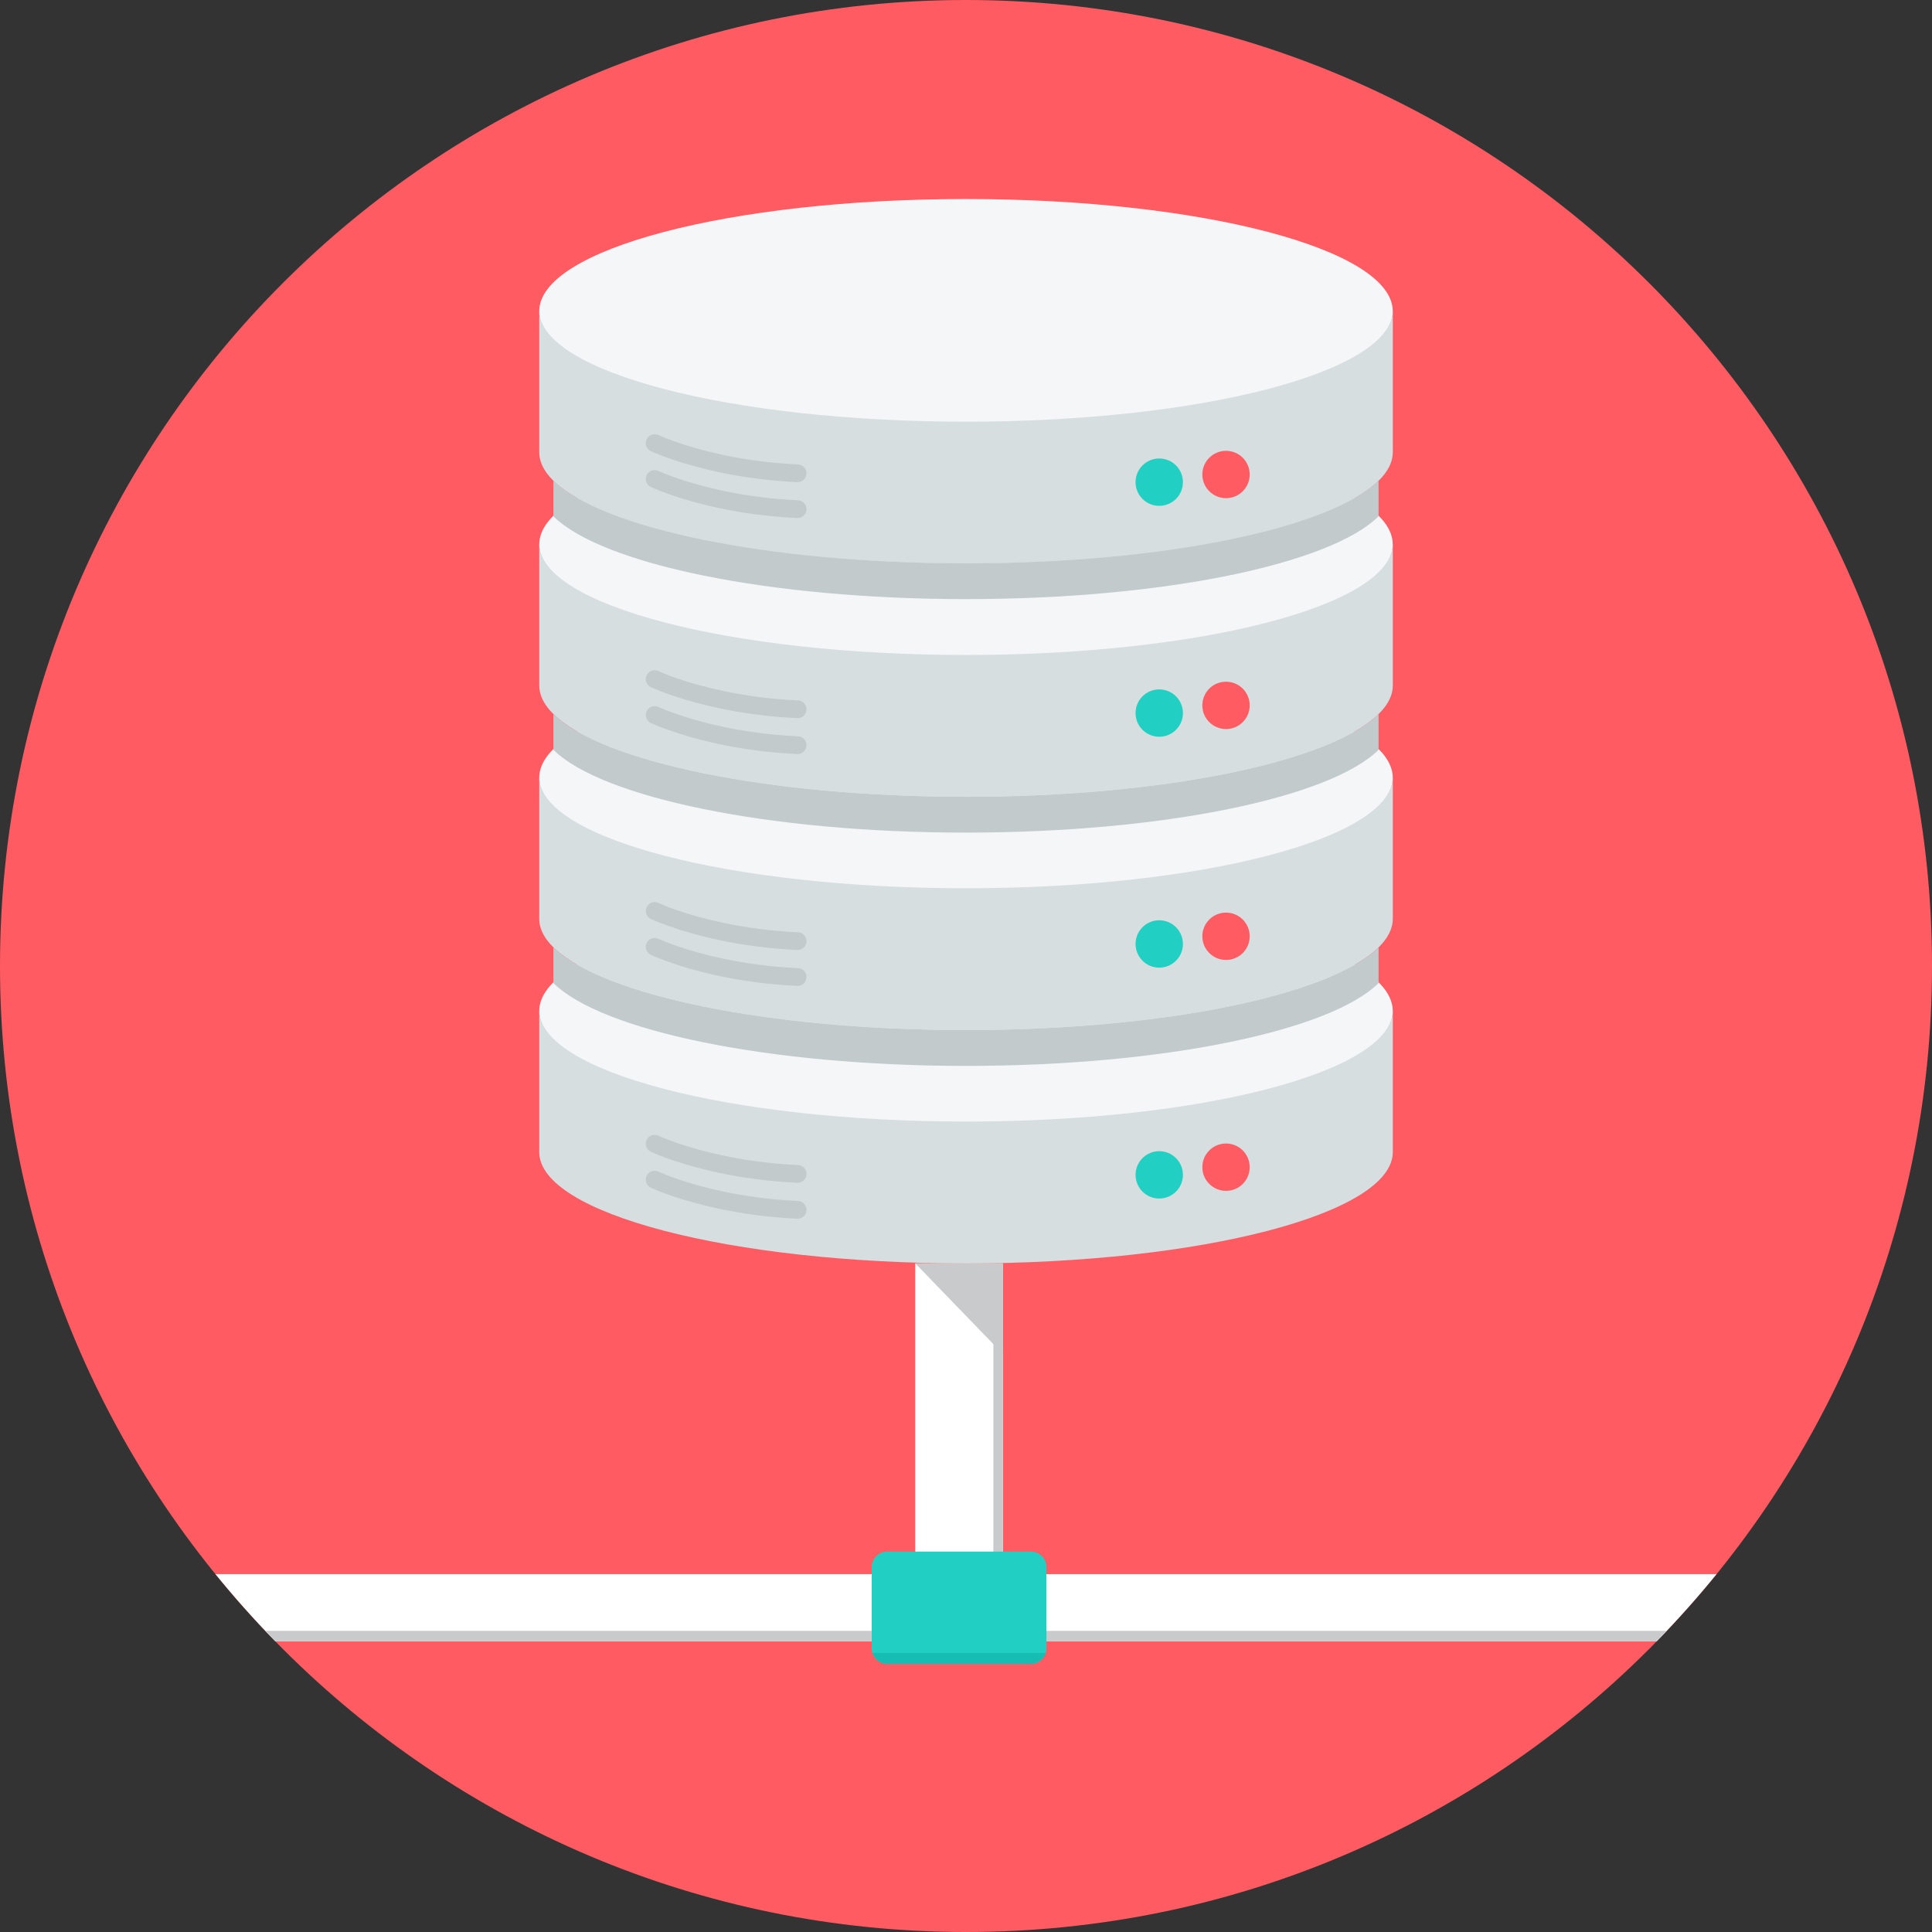 <svg width="64" height="64" viewBox="0 0 64 64" fill="none" xmlns="http://www.w3.org/2000/svg">
<rect x="0" y="0" width="64" height="64" fill="#333333" stroke="none"/>
<path d="M32 64C49.673 64 64 49.673 64 32C64 14.327 49.673 0 32 0C14.327 0 0 14.327 0 32C0 49.673 14.327 64 32 64Z" fill="#FF5B62"/>
<path d="M32 37.211C39.808 37.211 46.137 35.546 46.137 33.493C46.137 31.44 39.808 29.776 32 29.776C24.192 29.776 17.863 31.44 17.863 33.493C17.863 35.546 24.192 37.211 32 37.211Z" fill="#F4F6F7"/>
<path d="M46.138 33.465V38.163C46.138 40.2 39.808 41.852 32 41.852C24.192 41.852 17.863 40.2 17.863 38.163V33.465C17.863 35.502 24.192 37.153 32 37.153C39.808 37.153 46.138 35.502 46.138 33.465Z" fill="#D7DEE0"/>
<path d="M32 29.484C39.808 29.484 46.137 27.819 46.137 25.766C46.137 23.713 39.808 22.049 32 22.049C24.192 22.049 17.863 23.713 17.863 25.766C17.863 27.819 24.192 29.484 32 29.484Z" fill="#F4F6F7"/>
<path d="M46.138 25.737V30.435C46.138 32.472 39.808 34.123 32 34.123C24.192 34.123 17.863 32.472 17.863 30.435V25.737C17.863 27.774 24.192 29.425 32 29.425C39.808 29.425 46.138 27.774 46.138 25.737Z" fill="#D7DEE0"/>
<path d="M32 21.755C39.808 21.755 46.137 20.09 46.137 18.037C46.137 15.984 39.808 14.32 32 14.32C24.192 14.32 17.863 15.984 17.863 18.037C17.863 20.09 24.192 21.755 32 21.755Z" fill="#F4F6F7"/>
<path d="M46.138 18.008V22.707C46.138 24.744 39.808 26.395 32 26.395C24.192 26.395 17.863 24.744 17.863 22.707V18.008C17.863 20.045 24.192 21.697 32 21.697C39.808 21.697 46.138 20.046 46.138 18.008Z" fill="#D7DEE0"/>
<path d="M32 14.028C39.808 14.028 46.137 12.363 46.137 10.31C46.137 8.257 39.808 6.593 32 6.593C24.192 6.593 17.863 8.257 17.863 10.31C17.863 12.363 24.192 14.028 32 14.028Z" fill="#F4F6F7"/>
<path d="M46.138 10.28V14.979C46.138 17.016 39.808 18.667 32 18.667C24.192 18.667 17.863 17.016 17.863 14.979V10.28C17.863 12.317 24.192 13.969 32 13.969C39.808 13.969 46.138 12.318 46.138 10.28Z" fill="#D7DEE0"/>
<path d="M45.667 15.919V17.104C44.066 18.683 38.554 19.846 32 19.846C25.446 19.846 19.934 18.683 18.333 17.104V15.919C19.934 17.497 25.446 18.661 32 18.661C38.554 18.661 44.066 17.497 45.667 15.919Z" fill="#C2CACC"/>
<path d="M45.667 23.653V24.839C44.066 26.417 38.554 27.581 32 27.581C25.446 27.581 19.934 26.417 18.333 24.839V23.653C19.934 25.232 25.446 26.395 32 26.395C38.554 26.395 44.066 25.232 45.667 23.653Z" fill="#C2CACC"/>
<path d="M45.667 31.381V32.567C44.066 34.145 38.554 35.309 32 35.309C25.446 35.309 19.934 34.145 18.333 32.567V31.381C19.934 32.96 25.446 34.123 32 34.123C38.554 34.123 44.066 32.96 45.667 31.381Z" fill="#C2CACC"/>
<path d="M40.613 16.503C41.047 16.503 41.398 16.151 41.398 15.718C41.398 15.285 41.047 14.934 40.613 14.934C40.18 14.934 39.829 15.285 39.829 15.718C39.829 16.151 40.18 16.503 40.613 16.503Z" fill="#FF5B62"/>
<path d="M38.401 16.757C38.835 16.757 39.186 16.406 39.186 15.973C39.186 15.539 38.835 15.188 38.401 15.188C37.968 15.188 37.617 15.539 37.617 15.973C37.617 16.406 37.968 16.757 38.401 16.757Z" fill="#21D0C3"/>
<path d="M40.613 24.151C41.047 24.151 41.398 23.8 41.398 23.367C41.398 22.933 41.047 22.582 40.613 22.582C40.18 22.582 39.829 22.933 39.829 23.367C39.829 23.8 40.18 24.151 40.613 24.151Z" fill="#FF5B62"/>
<path d="M38.401 24.406C38.835 24.406 39.186 24.055 39.186 23.622C39.186 23.188 38.835 22.837 38.401 22.837C37.968 22.837 37.617 23.188 37.617 23.622C37.617 24.055 37.968 24.406 38.401 24.406Z" fill="#21D0C3"/>
<path d="M40.613 31.8C41.047 31.8 41.398 31.449 41.398 31.016C41.398 30.582 41.047 30.231 40.613 30.231C40.18 30.231 39.829 30.582 39.829 31.016C39.829 31.449 40.18 31.8 40.613 31.8Z" fill="#FF5B62"/>
<path d="M38.401 32.055C38.835 32.055 39.186 31.703 39.186 31.27C39.186 30.837 38.835 30.485 38.401 30.485C37.968 30.485 37.617 30.837 37.617 31.27C37.617 31.703 37.968 32.055 38.401 32.055Z" fill="#21D0C3"/>
<path d="M40.613 39.449C41.047 39.449 41.398 39.098 41.398 38.664C41.398 38.231 41.047 37.88 40.613 37.88C40.18 37.88 39.829 38.231 39.829 38.664C39.829 39.098 40.18 39.449 40.613 39.449Z" fill="#FF5B62"/>
<path d="M38.401 39.703C38.835 39.703 39.186 39.352 39.186 38.919C39.186 38.486 38.835 38.134 38.401 38.134C37.968 38.134 37.617 38.486 37.617 38.919C37.617 39.352 37.968 39.703 38.401 39.703Z" fill="#21D0C3"/>
<path d="M21.563 16.134C21.415 16.066 21.351 15.891 21.419 15.744C21.487 15.596 21.662 15.532 21.809 15.6C21.991 15.684 22.754 16.005 23.96 16.26C24.652 16.406 25.486 16.53 26.436 16.573C26.598 16.58 26.723 16.718 26.716 16.88C26.709 17.041 26.572 17.167 26.41 17.16C25.423 17.115 24.557 16.987 23.84 16.835C22.572 16.568 21.758 16.224 21.563 16.134V16.134Z" fill="#C2CACC"/>
<path d="M21.563 14.946C21.415 14.878 21.351 14.703 21.419 14.555C21.487 14.408 21.662 14.343 21.809 14.411C21.991 14.496 22.754 14.817 23.96 15.072C24.652 15.218 25.486 15.341 26.436 15.385C26.598 15.392 26.723 15.529 26.716 15.691C26.709 15.853 26.572 15.979 26.41 15.972C25.423 15.926 24.557 15.798 23.84 15.647C22.572 15.379 21.758 15.036 21.563 14.946V14.946Z" fill="#C2CACC"/>
<path d="M21.563 23.952C21.415 23.884 21.351 23.709 21.419 23.562C21.487 23.414 21.662 23.35 21.809 23.418C21.991 23.502 22.754 23.823 23.96 24.078C24.652 24.224 25.486 24.348 26.436 24.391C26.598 24.398 26.723 24.535 26.716 24.697C26.709 24.859 26.572 24.985 26.41 24.978C25.423 24.933 24.557 24.805 23.84 24.653C22.572 24.386 21.758 24.042 21.563 23.952V23.952Z" fill="#C2CACC"/>
<path d="M21.563 22.763C21.415 22.696 21.351 22.521 21.419 22.373C21.487 22.226 21.662 22.161 21.809 22.229C21.991 22.314 22.754 22.635 23.96 22.889C24.652 23.036 25.486 23.159 26.436 23.203C26.598 23.21 26.723 23.347 26.716 23.509C26.709 23.671 26.572 23.797 26.41 23.79C25.423 23.744 24.557 23.616 23.84 23.465C22.572 23.197 21.758 22.854 21.563 22.764V22.763Z" fill="#C2CACC"/>
<path d="M21.563 31.632C21.415 31.564 21.351 31.389 21.419 31.242C21.487 31.094 21.662 31.03 21.809 31.098C21.991 31.182 22.754 31.503 23.96 31.758C24.652 31.904 25.486 32.028 26.436 32.072C26.598 32.078 26.723 32.216 26.716 32.378C26.71 32.54 26.572 32.665 26.41 32.658C25.423 32.613 24.557 32.485 23.84 32.334C22.572 32.066 21.758 31.723 21.563 31.632V31.632Z" fill="#C2CACC"/>
<path d="M21.563 30.444C21.415 30.376 21.351 30.201 21.419 30.053C21.487 29.906 21.662 29.841 21.809 29.91C21.991 29.994 22.754 30.315 23.96 30.57C24.652 30.716 25.486 30.839 26.436 30.883C26.598 30.89 26.723 31.027 26.716 31.189C26.71 31.351 26.572 31.477 26.41 31.47C25.423 31.424 24.557 31.296 23.84 31.145C22.572 30.877 21.758 30.534 21.563 30.444V30.444Z" fill="#C2CACC"/>
<path d="M21.563 39.344C21.415 39.277 21.351 39.102 21.419 38.954C21.487 38.807 21.662 38.742 21.809 38.81C21.991 38.895 22.754 39.216 23.96 39.471C24.652 39.617 25.486 39.74 26.436 39.784C26.598 39.791 26.723 39.928 26.716 40.09C26.71 40.252 26.572 40.378 26.41 40.371C25.423 40.325 24.557 40.197 23.84 40.046C22.572 39.778 21.758 39.435 21.563 39.345V39.344Z" fill="#C2CACC"/>
<path d="M21.563 38.155C21.415 38.087 21.351 37.912 21.419 37.765C21.487 37.617 21.662 37.553 21.809 37.621C21.991 37.705 22.754 38.026 23.96 38.281C24.652 38.427 25.486 38.551 26.436 38.594C26.598 38.601 26.723 38.739 26.716 38.901C26.71 39.062 26.572 39.188 26.41 39.181C25.423 39.136 24.557 39.008 23.84 38.856C22.572 38.589 21.758 38.245 21.563 38.155V38.155Z" fill="#C2CACC"/>
<path d="M7.138 52.145H56.862C56.236 52.916 55.575 53.657 54.881 54.367H9.119C8.425 53.658 7.764 52.916 7.138 52.145Z" fill="white"/>
<path d="M8.785 54.024H55.214C55.105 54.14 54.992 54.253 54.881 54.367H9.118C9.007 54.253 8.895 54.139 8.785 54.024Z" fill="#C8CACC"/>
<path d="M30.319 41.851H33.222V52.145H30.319V41.851Z" fill="white"/>
<path d="M30.319 41.851H33.222V44.852L30.319 41.851Z" fill="#C8CACC"/>
<path d="M32.907 41.851H33.221V52.145H32.907V41.851Z" fill="#C8CACC"/>
<path d="M29.389 51.398H34.152C34.434 51.398 34.664 51.628 34.664 51.91V54.602C34.664 54.885 34.434 55.115 34.152 55.115H29.389C29.107 55.115 28.877 54.885 28.877 54.602V51.91C28.876 51.628 29.107 51.398 29.389 51.398Z" fill="#21D0C3"/>
<path d="M34.641 54.756C34.575 54.964 34.38 55.115 34.152 55.115H29.389C29.16 55.115 28.966 54.964 28.9 54.756H34.641H34.641Z" fill="#15BDB2"/>
</svg>
